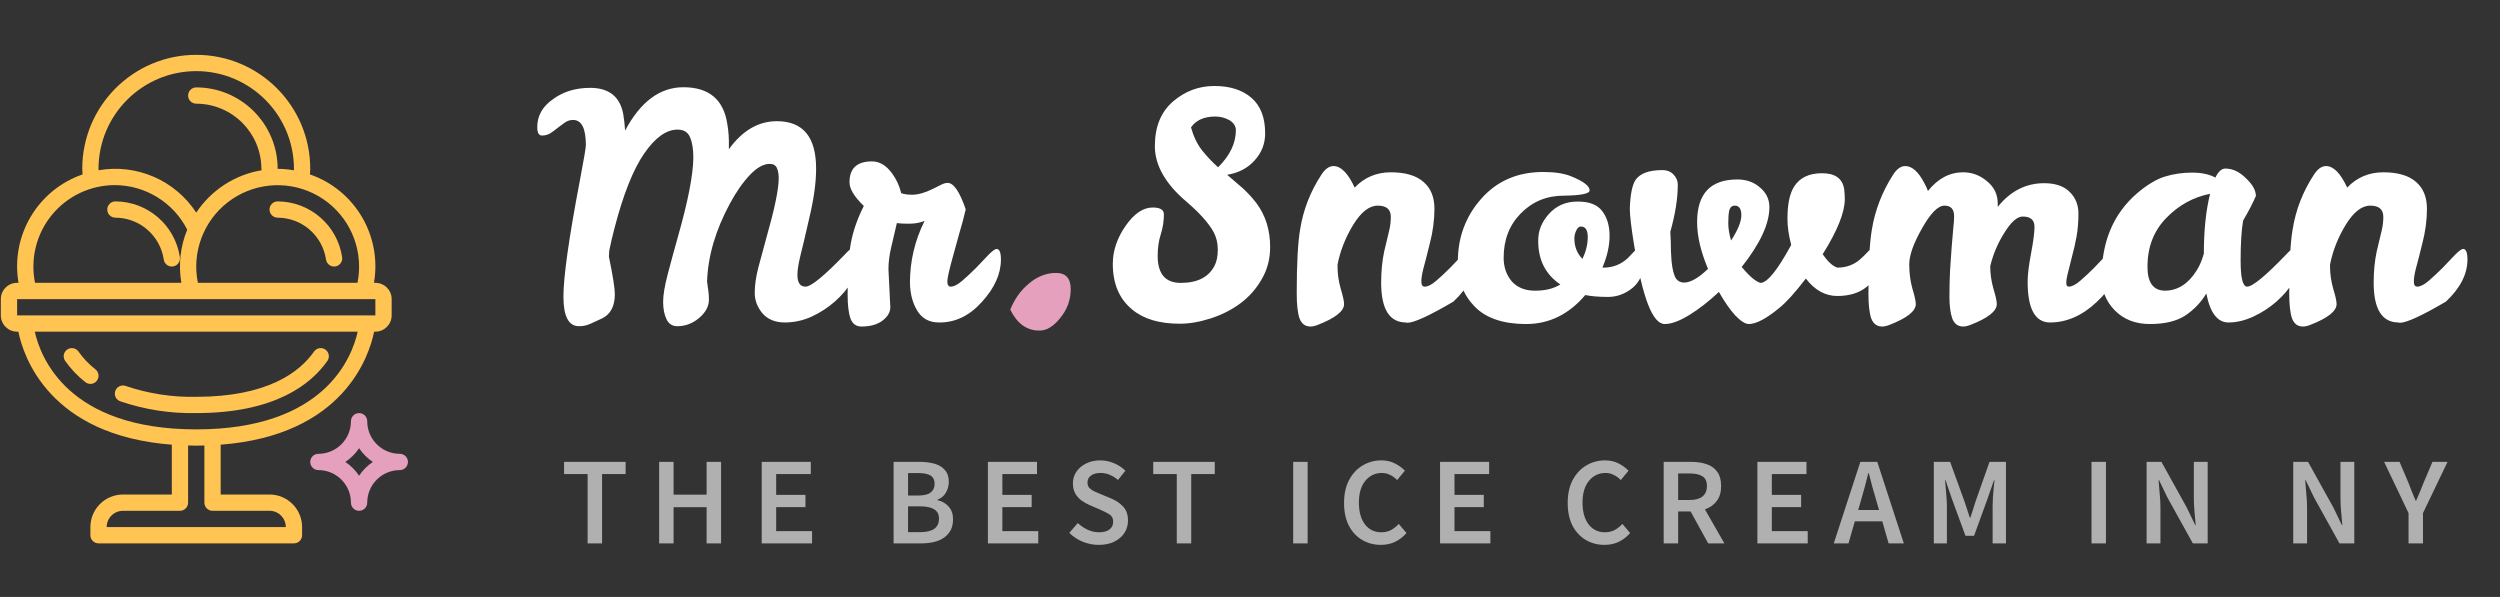<svg width="2006" height="479" viewBox="0 0 2006 479" fill="none" xmlns="http://www.w3.org/2000/svg">
<rect x="0" y="0" width="2006" height="479" fill="#333333" stroke="none"/>
<path d="M684.596 199C687.429 199 688.846 202.833 688.846 210.5C688.846 214.667 687.096 219.75 683.596 225.75C680.096 231.583 675.512 237 669.846 242C664.346 246.833 658.179 250.833 651.346 254C644.512 257.167 637.262 258.75 629.596 258.75C622.096 258.75 616.179 256.333 611.846 251.5C607.679 246.5 605.596 241 605.596 235C605.596 228.833 606.596 221.917 608.596 214.25C610.596 206.583 612.762 198.583 615.096 190.25C621.429 168.083 624.679 152.5 624.846 143.5C624.846 139.667 624.346 136.75 623.346 134.75C622.346 132.583 620.429 131.5 617.596 131.5C612.596 131.5 607.262 134.5 601.596 140.5C595.929 146.5 590.596 154.167 585.596 163.5C574.096 184.833 568.012 205.667 567.346 226C567.679 228.333 568.012 230.667 568.346 233C568.679 235.333 568.846 237.833 568.846 240.5C568.846 245.833 566.179 250.75 560.846 255.25C555.679 259.583 549.846 261.75 543.346 261.75C539.512 261.75 536.679 259.917 534.846 256.25C533.012 252.417 532.096 247.75 532.096 242.25C532.096 236.75 533.346 229.25 535.846 219.75C538.346 210.25 541.096 200.167 544.096 189.5C552.096 161.333 556.179 140.333 556.346 126.5C556.346 119.5 555.429 114 553.596 110C551.929 106 548.596 104 543.596 104C534.596 104 525.679 110.417 516.846 123.25C508.012 136.083 500.096 156 493.096 183C491.262 190 489.846 196.083 488.846 201.25L488.596 206C491.762 221.333 493.346 231.333 493.346 236C493.346 245.667 489.929 252.167 483.096 255.5C479.929 257 476.846 258.417 473.846 259.75C471.012 261.083 467.929 261.75 464.596 261.75C456.262 261.75 452.096 253.833 452.096 238C452.096 222 456.512 190.833 465.346 144.5C468.512 127.833 470.096 118.5 470.096 116.5C470.096 103 466.679 96.25 459.846 96.25C457.512 96.25 455.346 96.917 453.346 98.25C451.512 99.583 449.596 101 447.596 102.5C445.762 104 443.846 105.417 441.846 106.75C439.846 108.083 437.512 108.75 434.846 108.75C432.346 108.75 431.096 106.5 431.096 102C431.096 92.833 435.346 85.333 443.846 79.5C452.012 73.5 461.929 70.5 473.596 70.5C488.596 70.5 497.429 77.5 500.096 91.5C500.762 95.667 501.262 100.083 501.596 104.75C513.929 81.583 529.512 70 548.346 70C568.846 70 580.596 79.833 583.596 99.5C584.596 105.167 585.012 111.25 584.846 117.75V119.75C595.679 104.75 608.512 97.25 623.346 97.25C644.346 97.25 654.846 109.917 654.846 135.25C654.846 146.25 653.096 159.167 649.596 174C646.262 188.667 643.762 199.25 642.096 205.75C640.596 212.083 639.846 217 639.846 220.5C639.846 226.833 642.012 230 646.346 230C650.846 230 661.429 221.333 678.096 204C681.096 200.667 683.262 199 684.596 199ZM712.889 216L714.389 246.5C714.389 250.5 712.305 254.083 708.139 257.25C703.972 260.417 698.305 262 691.139 262C686.972 262 684.055 259.833 682.389 255.5C680.889 251.167 680.139 244.833 680.139 236.5C680.139 219 680.972 205.333 682.639 195.5C684.472 185.5 687.972 175.417 693.139 165.25C685.472 157.917 681.639 151.583 681.639 146.25C681.639 135.083 687.639 129.5 699.639 129.5C705.805 129.5 711.222 132.75 715.889 139.25C719.222 143.75 721.639 149 723.139 155C725.472 155.833 728.389 156.25 731.889 156.25C736.722 156.25 742.305 154.667 748.639 151.5L755.139 148.25C757.139 147.25 758.889 146.75 760.389 146.75C765.222 146.75 770.055 153.833 774.889 168C773.389 174.5 771.722 180.75 769.889 186.75C768.222 192.75 766.222 200 763.889 208.5C761.555 217 760.305 222.75 760.139 225.75C760.139 228.583 761.055 230 762.889 230C765.389 230 768.472 228.417 772.139 225.25C775.805 222.083 779.472 218.667 783.139 215C786.805 211.167 790.139 207.667 793.139 204.5C796.305 201.333 798.472 199.75 799.639 199.75C801.972 199.75 803.139 202.583 803.139 208.25C803.139 219.75 798.055 231.083 787.889 242.25C777.889 253.417 766.389 258.917 753.389 258.75C745.722 258.75 739.972 255.667 736.139 249.5C732.305 243.333 730.305 235.833 730.139 227C730.139 209.5 734.055 192.917 741.889 177.25C738.222 178.75 734.055 179.5 729.389 179.5C724.889 179.5 721.639 179.333 719.639 179C718.139 185.333 716.639 191.75 715.139 198.25C713.639 204.583 712.889 210.5 712.889 216ZM928.912 205.25C928.912 219.75 935.079 227 947.412 227C960.912 227 969.995 222.333 974.662 213C976.329 209.667 977.162 205.417 977.162 200.25C977.162 194.917 975.912 190 973.412 185.5C969.245 178.333 962.079 170.417 951.912 161.75C935.079 147.417 926.662 132.583 926.662 117.25C926.662 101.75 931.495 89.833 941.162 81.5C950.829 73.167 961.912 69 974.412 69C986.912 69 996.829 72.167 1004.16 78.5C1011.5 84.833 1015.16 94.333 1015.16 107C1015.16 115.333 1012.33 122.583 1006.66 128.75C1001.16 134.917 993.829 138.75 984.662 140.25C988.829 143.75 992.995 147.333 997.162 151C1001.16 154.667 1004.83 158.667 1008.16 163C1015.5 172.833 1019.16 184.583 1019.16 198.25C1019.16 207.75 1016.91 216.333 1012.41 224C1008.08 231.667 1002.33 238.167 995.162 243.5C988.162 248.667 980.245 252.667 971.412 255.5C962.579 258.333 954.329 259.75 946.662 259.75C930.329 259.75 917.662 256 908.662 248.5C898.162 240 892.912 227.75 892.912 211.75C892.912 201.25 896.329 191.083 903.162 181.25C909.995 171.417 917.245 166.5 924.912 166.5C930.912 166.5 933.912 168.333 933.912 172C933.912 177.333 933.079 182.667 931.412 188C929.745 193.167 928.912 198.917 928.912 205.25ZM977.412 134.25C986.912 124.75 991.662 114.833 991.662 104.5C991.662 101.333 989.995 98.667 986.662 96.5C982.995 94.5 979.162 93.5 975.162 93.5C966.162 93.5 959.662 96.417 955.662 102.25C957.662 109.417 960.579 115.5 964.412 120.5C968.412 125.5 972.745 130.083 977.412 134.25ZM1069.99 133.25C1075.99 133.25 1081.66 139 1086.99 150.5C1094.82 142.333 1104.49 138.25 1115.99 138.25C1127.66 138.25 1136.41 140.833 1142.24 146C1148.07 151 1150.99 158.167 1150.99 167.5C1150.99 176.667 1149.74 186 1147.24 195.5C1144.91 205 1143.16 211.833 1141.99 216C1140.99 220 1140.49 223.333 1140.49 226C1140.49 228.667 1141.41 230 1143.24 230C1145.74 230 1148.82 228.417 1152.49 225.25C1156.16 222.083 1159.82 218.667 1163.49 215C1167.16 211.167 1170.49 207.667 1173.49 204.5C1176.66 201.333 1178.82 199.75 1179.99 199.75C1182.32 199.75 1183.49 202.583 1183.49 208.25C1183.49 219.917 1177.74 231.167 1166.24 242C1146.91 253.333 1134.57 259 1129.24 259C1128.74 259 1128.41 258.917 1128.24 258.75C1114.91 258.75 1108.24 248.083 1108.24 226.75C1108.24 217.583 1109.07 209.167 1110.74 201.5C1112.57 193.833 1113.91 188.25 1114.74 184.75C1115.57 181.25 1115.99 177.667 1115.99 174C1115.99 168 1112.49 165 1105.49 165C1098.66 165 1092.07 170.167 1085.74 180.5C1079.57 190.667 1075.41 201.25 1073.24 212.25V214C1073.24 219.667 1074.07 225.5 1075.74 231.5C1077.57 237.5 1078.49 241.667 1078.49 244C1078.49 249.667 1071.41 255.25 1057.24 260.75C1055.07 261.583 1053.16 262 1051.49 262C1047.32 262 1044.41 259.833 1042.74 255.5C1041.24 251.167 1040.49 244.417 1040.49 235.25C1040.49 211.583 1041.41 194.5 1043.24 184C1045.74 168.333 1051.41 153.75 1060.24 140.25C1063.24 135.583 1066.49 133.25 1069.99 133.25ZM1272.02 236.75C1258.85 252.25 1243.02 260 1224.52 260C1206.18 260 1192.43 255.333 1183.27 246C1174.1 236.5 1169.6 224.75 1169.77 210.75C1169.6 190.917 1175.85 173.833 1188.52 159.5C1201.18 145.167 1217.77 138 1238.27 138C1247.6 138 1255.1 139.167 1260.77 141.5C1270.6 145.5 1275.52 149.25 1275.52 152.75C1275.52 155.417 1268.6 156.833 1254.77 157C1241.1 157 1229.6 161.75 1220.27 171.25C1211.1 180.583 1206.52 192.417 1206.52 206.75C1206.52 214.25 1208.68 220.583 1213.02 225.75C1217.52 230.75 1223.77 233.25 1231.77 233.25C1239.93 233.25 1246.68 231.583 1252.02 228.25C1240.18 220.25 1234.27 208.667 1234.27 193.5C1234.1 185.5 1236.93 178.25 1242.77 171.75C1248.77 165.083 1256.35 161.75 1265.52 161.75C1274.85 161.583 1281.52 164.083 1285.52 169.25C1289.52 174.417 1291.52 181.083 1291.52 189.25C1291.52 197.25 1289.6 205.75 1285.77 214.75H1287.27C1294.6 214.583 1300.93 212 1306.27 207C1308.27 205 1309.93 203.25 1311.27 201.75C1312.77 200.25 1314.27 199.5 1315.77 199.5C1318.1 199.5 1319.27 202.25 1319.27 207.75C1319.27 217.917 1316.27 225.583 1310.27 230.75C1304.27 235.75 1297.6 238.25 1290.27 238.25C1283.1 238.25 1277.02 237.75 1272.02 236.75ZM1269.77 207.75C1272.6 201.75 1274.02 195.917 1274.02 190.25C1274.02 184.583 1272.18 181.75 1268.52 181.75C1267.02 181.75 1265.77 182.833 1264.77 185C1263.77 187.167 1263.27 189.25 1263.27 191.25C1263.27 197.917 1265.43 203.417 1269.77 207.75ZM1346.26 148C1346.26 159.167 1344.26 171.833 1340.26 186C1340.59 191.333 1340.76 196.5 1340.76 201.5C1341.09 212.167 1342.43 219.5 1344.76 223.5C1346.43 225.667 1348.59 226.75 1351.26 226.75C1356.43 226.75 1362.84 223.083 1370.51 215.75C1364.68 201.917 1361.76 189.417 1361.76 178.25C1361.76 155.417 1372.51 144 1394.01 144C1401.34 144 1407.43 146.167 1412.26 150.5C1417.26 154.667 1419.76 159.917 1419.76 166.25C1419.76 179.583 1412.34 195.583 1397.51 214.25C1403.68 221.583 1408.68 225.833 1412.51 227C1418.01 227 1426.26 216.833 1437.26 196.5C1435.26 189 1434.26 182 1434.26 175.5C1434.26 163.667 1436.09 155 1439.76 149.5C1444.26 142.5 1451.68 139 1462.01 139C1472.51 139 1478.43 143.25 1479.76 151.75C1480.09 154.25 1480.26 156.917 1480.26 159.75C1480.26 170.417 1474.34 185.167 1462.51 204C1466.68 210 1470.59 213.583 1474.26 214.75C1481.93 214.75 1488.43 212.167 1493.76 207C1495.76 205.167 1497.43 203.5 1498.76 202C1500.26 200.333 1501.76 199.5 1503.26 199.5C1505.59 199.5 1506.76 202.25 1506.76 207.75C1506.76 217.917 1503.76 225.417 1497.76 230.25C1491.76 235.083 1483.93 237.5 1474.26 237.5C1464.59 237.5 1456.18 232.833 1449.01 223.5C1440.34 234.833 1433.18 242.75 1427.51 247.25C1417.18 255.75 1409.09 260 1403.26 260C1400.43 260 1396.76 257.667 1392.26 253C1387.93 248.167 1383.59 241.917 1379.26 234.25C1371.26 241.75 1363.34 247.917 1355.51 252.75C1347.68 257.583 1341.09 260 1335.76 260C1326.09 260 1317.93 239 1311.26 197C1308.93 182.667 1307.76 172.833 1307.76 167.5C1308.09 156.5 1309.59 148.833 1312.26 144.5C1315.93 139.167 1323.09 136.5 1333.76 136.5C1337.76 136.5 1340.84 137.75 1343.01 140.25C1345.18 142.583 1346.26 145.167 1346.26 148ZM1389.01 193C1394.51 184.5 1397.26 177.75 1397.26 172.75C1397.26 167.583 1395.51 165 1392.01 165C1389.68 165 1388.18 166.333 1387.51 169C1387.01 171.5 1386.76 174.833 1386.76 179C1386.76 183.167 1387.51 187.833 1389.01 193ZM1632.48 182C1632.48 176.5 1629.31 173.75 1622.98 173.75C1618.65 173.75 1613.81 178 1608.48 186.5C1603.15 194.833 1599.31 203.833 1596.98 213.5V214C1596.98 219.667 1597.81 225.5 1599.48 231.5C1601.31 237.5 1602.23 241.667 1602.23 244C1602.23 249.667 1595.15 255.25 1580.98 260.75C1578.81 261.583 1576.9 262 1575.23 262C1571.06 262 1568.15 259.833 1566.48 255.5C1564.98 251.167 1564.23 245.333 1564.23 238C1564.23 230.5 1564.4 223.5 1564.73 217C1565.23 210.333 1565.65 204.25 1565.98 198.75C1566.48 193.083 1566.9 188.167 1567.23 184C1567.73 179.667 1567.98 176.167 1567.98 173.5C1567.98 167.833 1565.4 165 1560.23 165C1555.06 165 1549.06 171.083 1542.23 183.25C1535.4 195.25 1531.98 204.833 1531.98 212C1531.98 219 1532.81 225.5 1534.48 231.5C1536.31 237.5 1537.23 241.667 1537.23 244C1537.23 249.667 1530.15 255.25 1515.98 260.75C1513.81 261.583 1511.9 262 1510.23 262C1506.06 262 1503.15 259.833 1501.48 255.5C1499.98 251.167 1499.23 244.5 1499.23 235.5C1499.23 211.833 1500.15 194.75 1501.98 184.25C1504.48 168.75 1510.15 154.083 1518.98 140.25C1521.98 135.583 1525.23 133.25 1528.73 133.25C1534.23 133.25 1539.31 137.75 1543.98 146.75C1545.31 149.083 1546.31 151.25 1546.98 153.25C1554.98 143.25 1564.4 138.25 1575.23 138.25C1582.4 138.25 1588.81 140.667 1594.48 145.5C1600.15 150.167 1602.98 156.083 1602.98 163.25V166C1613.15 153.333 1625.56 147 1640.23 147C1649.23 147 1656.06 149.333 1660.73 154C1665.4 158.667 1667.73 164.417 1667.73 171.25C1667.73 178.083 1667.23 184.25 1666.23 189.75C1665.23 195.25 1664.06 200.417 1662.73 205.25C1661.56 210.083 1660.48 214.417 1659.48 218.25C1658.48 221.917 1657.98 224.833 1657.98 227C1657.98 229 1658.65 230 1659.98 230C1662.48 230 1665.56 228.417 1669.23 225.25C1672.9 222.083 1676.56 218.667 1680.23 215C1683.9 211.167 1687.23 207.667 1690.23 204.5C1693.4 201.333 1695.56 199.75 1696.73 199.75C1699.06 199.75 1700.23 202.583 1700.23 208.25C1700.23 219.917 1694.31 231.25 1682.48 242.25C1670.81 253.25 1658.31 258.75 1644.98 258.75C1632.98 258.75 1626.98 247.833 1626.98 226C1626.98 220.5 1627.9 212.917 1629.73 203.25C1631.56 193.583 1632.48 186.5 1632.48 182ZM1841.12 199C1844.12 199 1845.62 202.833 1845.62 210.5C1845.62 214.667 1843.87 219.75 1840.37 225.75C1836.87 231.583 1832.29 237 1826.62 242C1821.12 246.833 1814.95 250.833 1808.12 254C1801.29 257.167 1794.62 258.75 1788.12 258.75C1779.29 258.75 1773.37 251 1770.37 235.5C1766.04 242.667 1760.37 248.583 1753.37 253.25C1746.37 257.75 1736.95 260 1725.12 260C1713.45 260 1704.04 256.333 1696.87 249C1689.7 241.667 1686.2 232.75 1686.37 222.25C1686.37 193.917 1695.79 171.583 1714.62 155.25C1722.62 148.417 1730.04 143.917 1736.87 141.75C1743.87 139.583 1751.2 138.5 1758.87 138.5C1766.54 138.5 1772.79 139.833 1777.62 142.5C1779.95 137.667 1782.62 135.25 1785.62 135.25C1791.45 135.25 1796.95 137.833 1802.12 143C1807.45 148 1810.12 152.75 1810.12 157.25C1807.79 162.75 1804.37 169.333 1799.87 177C1798.54 184.667 1797.87 195.417 1797.87 209.25C1797.87 223.083 1799.62 230 1803.12 230C1807.45 230 1817.95 221.333 1834.62 204C1837.62 200.667 1839.79 199 1841.12 199ZM1723.12 214C1723.12 226.833 1727.87 233.25 1737.37 233.25C1747.54 233.083 1755.95 227.667 1762.62 217C1764.95 213.333 1766.87 208.833 1768.37 203.5C1768.37 184.833 1770.04 168.833 1773.37 155.5C1759.87 158.167 1748.12 164.667 1738.12 175C1728.12 185.333 1723.12 198.333 1723.12 214ZM1866.38 133.25C1872.38 133.25 1878.04 139 1883.38 150.5C1891.21 142.333 1900.88 138.25 1912.38 138.25C1924.04 138.25 1932.79 140.833 1938.63 146C1944.46 151 1947.38 158.167 1947.38 167.5C1947.38 176.667 1946.13 186 1943.63 195.5C1941.29 205 1939.54 211.833 1938.38 216C1937.38 220 1936.88 223.333 1936.88 226C1936.88 228.667 1937.79 230 1939.63 230C1942.13 230 1945.21 228.417 1948.88 225.25C1952.54 222.083 1956.21 218.667 1959.88 215C1963.54 211.167 1966.88 207.667 1969.88 204.5C1973.04 201.333 1975.21 199.75 1976.38 199.75C1978.71 199.75 1979.88 202.583 1979.88 208.25C1979.88 219.917 1974.13 231.167 1962.63 242C1943.29 253.333 1930.96 259 1925.63 259C1925.13 259 1924.79 258.917 1924.63 258.75C1911.29 258.75 1904.63 248.083 1904.63 226.75C1904.63 217.583 1905.46 209.167 1907.13 201.5C1908.96 193.833 1910.29 188.25 1911.13 184.75C1911.96 181.25 1912.38 177.667 1912.38 174C1912.38 168 1908.88 165 1901.88 165C1895.04 165 1888.46 170.167 1882.13 180.5C1875.96 190.667 1871.79 201.25 1869.63 212.25V214C1869.63 219.667 1870.46 225.5 1872.13 231.5C1873.96 237.5 1874.88 241.667 1874.88 244C1874.88 249.667 1867.79 255.25 1853.63 260.75C1851.46 261.583 1849.54 262 1847.88 262C1843.71 262 1840.79 259.833 1839.13 255.5C1837.63 251.167 1836.88 244.417 1836.88 235.25C1836.88 211.583 1837.79 194.5 1839.63 184C1842.13 168.333 1847.79 153.75 1856.63 140.25C1859.63 135.583 1862.88 133.25 1866.38 133.25Z" fill="white"/>
<path d="M810.646 248.5C813.98 240 818.98 233 825.646 227.5C832.313 221.833 839.563 219 847.396 219C855.23 219 859.146 223.333 859.146 232C859.146 240.667 856.313 248.417 850.646 255.25C845.146 262.083 839.563 265.417 833.896 265.25C823.896 265.25 816.146 259.667 810.646 248.5Z" fill="#E5A0BD"/>
<path d="M13.734 266.133H14.719C18.809 286.138 39.548 349.328 137.867 356.815V396.8H98.667C84.235 396.8 72.534 408.501 72.534 422.933V429.467C72.534 433.075 75.459 436 79.067 436H235.867C239.475 436 242.4 433.075 242.4 429.467V422.933C242.4 408.501 230.699 396.8 216.267 396.8H177.067V356.815C275.373 349.328 296.125 286.138 300.215 266.133H301.2C308.416 266.133 314.267 260.283 314.267 253.067V240C314.267 232.784 308.416 226.933 301.2 226.933H300.065C306.566 189.274 284.822 152.451 248.704 139.955C248.777 138.459 248.934 136.976 248.934 135.467C248.934 84.951 207.982 44 157.467 44C106.952 44 66 84.951 66 135.467C66 136.956 66.163 138.453 66.243 139.955C30.118 152.441 8.368 189.268 14.869 226.933H13.734C6.518 226.933 0.667 232.784 0.667 240V253.067C0.667 260.283 6.518 266.133 13.734 266.133ZM216.267 409.867C223.483 409.867 229.334 415.717 229.334 422.933H85.6C85.6 415.717 91.451 409.867 98.667 409.867H144.4C148.008 409.867 150.934 406.941 150.934 403.333V357.45C153.109 357.501 155.228 357.6 157.467 357.6C159.706 357.6 161.825 357.501 164 357.45V403.333C164 406.941 166.926 409.867 170.534 409.867H216.267ZM157.467 344.533C54.411 344.533 32.466 286.681 27.923 266.133H287.011C282.468 286.681 260.523 344.533 157.467 344.533ZM288.134 213.867C288.137 218.256 287.697 222.633 286.826 226.933H158.775C153.818 202.532 163.165 177.436 182.873 162.219C202.581 147.002 229.225 144.31 251.578 155.28C273.931 166.248 288.108 188.968 288.134 213.867ZM157.467 57.067C200.747 57.114 235.819 92.186 235.867 135.467C235.867 135.859 235.816 136.245 235.81 136.637C231.512 135.885 227.161 135.492 222.8 135.467C222.762 99.399 193.534 70.172 157.467 70.133C153.859 70.133 150.934 73.059 150.934 76.667C150.934 80.275 153.859 83.2 157.467 83.2C186.318 83.232 209.702 106.615 209.734 135.467C209.772 135.853 209.848 136.235 209.963 136.609C188.513 140.175 169.503 152.479 157.467 170.59C140.492 144.613 109.67 131.249 79.105 136.615C79.105 136.232 79.048 135.84 79.048 135.448C79.105 92.167 114.187 57.102 157.467 57.067ZM92.134 148.533C116.672 148.616 139.102 162.413 150.241 184.278C144.671 197.766 143.041 212.556 145.536 226.933H28.108C24.207 207.713 29.139 187.752 41.545 172.561C53.951 157.37 72.521 148.552 92.134 148.533ZM13.734 240H301.2V253.067H13.734V240Z" fill="#FFC452"/>
<path d="M52.209 289.47C56.762 295.962 62.246 301.746 68.482 306.643C71.315 308.879 75.424 308.397 77.663 305.564C79.9 302.732 79.418 298.623 76.585 296.383C71.35 292.287 66.747 287.445 62.922 282.012C60.829 279.138 56.822 278.464 53.904 280.5C50.988 282.532 50.235 286.526 52.209 289.486V289.47Z" fill="#FFC452"/>
<path d="M96.399 321.966C116.044 328.684 136.713 331.9 157.468 331.466C220.265 331.466 249.39 308.631 262.773 289.468C264.748 286.511 263.992 282.517 261.076 280.485C258.16 278.45 254.15 279.12 252.057 281.997C240.442 298.605 214.641 318.399 157.468 318.399C138.26 318.83 119.126 315.892 100.936 309.71C97.551 308.459 93.79 310.188 92.539 313.573C91.286 316.954 93.015 320.715 96.399 321.966Z" fill="#FFC452"/>
<path d="M216.267 168.131C216.267 171.739 219.192 174.664 222.8 174.664C242.257 174.735 258.743 189.01 261.595 208.259C262.109 211.832 265.42 214.314 268.993 213.804C272.569 213.29 275.051 209.979 274.538 206.403C270.729 180.738 248.746 161.7 222.8 161.598C219.192 161.598 216.267 164.523 216.267 168.131Z" fill="#FFC452"/>
<path d="M92.596 174.664C112.055 174.738 128.542 189.013 131.397 208.259C131.86 211.475 134.616 213.864 137.867 213.864C138.182 213.864 138.495 213.842 138.808 213.801C142.377 213.284 144.853 209.972 144.343 206.403C140.53 180.735 118.547 161.697 92.596 161.598C88.988 161.598 86.062 164.523 86.062 168.131C86.062 171.739 88.988 174.664 92.596 174.664Z" fill="#FFC452"/>
<path d="M294.667 338.002C294.667 334.394 291.742 331.469 288.134 331.469C284.526 331.469 281.6 334.394 281.6 338.002C281.6 352.434 269.899 364.135 255.467 364.135C251.859 364.135 248.934 367.061 248.934 370.669C248.934 374.277 251.859 377.202 255.467 377.202C269.899 377.202 281.6 388.903 281.6 403.335C281.6 406.943 284.526 409.869 288.134 409.869C291.742 409.869 294.667 406.943 294.667 403.335C294.667 388.903 306.368 377.202 320.8 377.202C324.408 377.202 327.334 374.277 327.334 370.669C327.334 367.061 324.408 364.135 320.8 364.135C306.368 364.135 294.667 352.434 294.667 338.002ZM288.134 381.71C285.224 377.333 281.469 373.578 277.093 370.669C281.469 367.759 285.224 364.005 288.134 359.628C291.043 364.005 294.798 367.759 299.175 370.669C294.798 373.578 291.043 377.333 288.134 381.71Z" fill="#E5A0BD"/>
<path d="M471.5 436V380.4H452.6V370.6H502V380.4H483.1V436H471.5ZM528.89 436V370.6H540.49V396.9H566.99V370.6H578.59V436H566.99V407H540.49V436H528.89ZM611.198 436V370.6H650.598V380.4H622.798V397.1H646.298V406.9H622.798V426.2H651.598V436H611.198ZM717.027 436V370.6H737.927C742.46 370.6 746.46 371.1 749.927 372.1C753.46 373.1 756.227 374.8 758.227 377.2C760.293 379.533 761.327 382.7 761.327 386.7C761.327 389.767 760.527 392.667 758.927 395.4C757.327 398.067 755.093 399.9 752.227 400.9V401.3C755.827 402.1 758.793 403.8 761.127 406.4C763.527 408.933 764.727 412.4 764.727 416.8C764.727 421.133 763.627 424.733 761.427 427.6C759.293 430.467 756.327 432.6 752.527 434C748.727 435.333 744.427 436 739.627 436H717.027ZM728.627 397.6H736.927C741.46 397.6 744.76 396.767 746.827 395.1C748.893 393.433 749.927 391.2 749.927 388.4C749.927 385.2 748.86 382.933 746.727 381.6C744.593 380.267 741.393 379.6 737.127 379.6H728.627V397.6ZM728.627 427H738.427C743.227 427 746.927 426.133 749.527 424.4C752.127 422.6 753.427 419.867 753.427 416.2C753.427 412.733 752.16 410.233 749.627 408.7C747.093 407.1 743.36 406.3 738.427 406.3H728.627V427ZM792.695 436V370.6H832.095V380.4H804.295V397.1H827.795V406.9H804.295V426.2H833.095V436H792.695ZM881.603 437.2C877.203 437.2 872.936 436.367 868.803 434.7C864.736 433.033 861.136 430.667 858.003 427.6L864.803 419.7C867.136 421.9 869.803 423.7 872.803 425.1C875.803 426.433 878.803 427.1 881.803 427.1C885.536 427.1 888.37 426.333 890.303 424.8C892.236 423.267 893.203 421.233 893.203 418.7C893.203 415.967 892.236 414 890.303 412.8C888.436 411.6 886.036 410.367 883.103 409.1L874.103 405.2C871.97 404.267 869.87 403.067 867.803 401.6C865.803 400.133 864.136 398.267 862.803 396C861.536 393.733 860.903 391 860.903 387.8C860.903 384.333 861.836 381.233 863.703 378.5C865.636 375.7 868.236 373.5 871.503 371.9C874.836 370.233 878.636 369.4 882.903 369.4C886.703 369.4 890.37 370.167 893.903 371.7C897.436 373.167 900.47 375.167 903.003 377.7L897.103 385.1C895.036 383.367 892.836 382 890.503 381C888.236 380 885.703 379.5 882.903 379.5C879.836 379.5 877.336 380.2 875.403 381.6C873.536 382.933 872.603 384.8 872.603 387.2C872.603 388.867 873.07 390.267 874.003 391.4C875.003 392.467 876.303 393.4 877.903 394.2C879.503 394.933 881.203 395.667 883.003 396.4L891.903 400.1C895.77 401.767 898.936 403.967 901.403 406.7C903.87 409.367 905.103 413.067 905.103 417.8C905.103 421.333 904.17 424.567 902.303 427.5C900.436 430.433 897.736 432.8 894.203 434.6C890.736 436.333 886.536 437.2 881.603 437.2ZM944.242 436V380.4H925.342V370.6H974.742V380.4H955.842V436H944.242ZM1037.65 436V370.6H1049.25V436H1037.65ZM1107.97 437.2C1102.51 437.2 1097.54 435.9 1093.07 433.3C1088.61 430.7 1085.04 426.9 1082.37 421.9C1079.77 416.833 1078.47 410.7 1078.47 403.5C1078.47 396.367 1079.81 390.267 1082.47 385.2C1085.21 380.067 1088.84 376.167 1093.37 373.5C1097.91 370.767 1102.91 369.4 1108.37 369.4C1112.51 369.4 1116.17 370.233 1119.37 371.9C1122.57 373.567 1125.21 375.5 1127.27 377.7L1121.07 385.2C1119.41 383.467 1117.54 382.1 1115.47 381.1C1113.47 380.033 1111.21 379.5 1108.67 379.5C1105.14 379.5 1101.97 380.467 1099.17 382.4C1096.44 384.267 1094.27 386.967 1092.67 390.5C1091.14 394.033 1090.37 398.267 1090.37 403.2C1090.37 410.667 1092.01 416.533 1095.27 420.8C1098.54 425 1102.91 427.1 1108.37 427.1C1111.31 427.1 1113.91 426.5 1116.17 425.3C1118.44 424.033 1120.51 422.4 1122.37 420.4L1128.57 427.7C1125.91 430.767 1122.84 433.133 1119.37 434.8C1115.97 436.4 1112.17 437.2 1107.97 437.2ZM1155.49 436V370.6H1194.89V380.4H1167.09V397.1H1190.59V406.9H1167.09V426.2H1195.89V436H1155.49ZM1287.42 437.2C1281.95 437.2 1276.99 435.9 1272.52 433.3C1268.05 430.7 1264.49 426.9 1261.82 421.9C1259.22 416.833 1257.92 410.7 1257.92 403.5C1257.92 396.367 1259.25 390.267 1261.92 385.2C1264.65 380.067 1268.29 376.167 1272.82 373.5C1277.35 370.767 1282.35 369.4 1287.82 369.4C1291.95 369.4 1295.62 370.233 1298.82 371.9C1302.02 373.567 1304.65 375.5 1306.72 377.7L1300.52 385.2C1298.85 383.467 1296.99 382.1 1294.92 381.1C1292.92 380.033 1290.65 379.5 1288.12 379.5C1284.59 379.5 1281.42 380.467 1278.62 382.4C1275.89 384.267 1273.72 386.967 1272.12 390.5C1270.59 394.033 1269.82 398.267 1269.82 403.2C1269.82 410.667 1271.45 416.533 1274.72 420.8C1277.99 425 1282.35 427.1 1287.82 427.1C1290.75 427.1 1293.35 426.5 1295.62 425.3C1297.89 424.033 1299.95 422.4 1301.82 420.4L1308.02 427.7C1305.35 430.767 1302.29 433.133 1298.82 434.8C1295.42 436.4 1291.62 437.2 1287.42 437.2ZM1334.94 436V370.6H1357.04C1361.57 370.6 1365.64 371.2 1369.24 372.4C1372.9 373.6 1375.77 375.633 1377.84 378.5C1379.97 381.3 1381.04 385.133 1381.04 390C1381.04 395 1379.84 399.033 1377.44 402.1C1375.1 405.167 1371.97 407.367 1368.04 408.7L1383.64 436H1370.64L1356.54 410.4H1346.54V436H1334.94ZM1346.54 401.2H1355.84C1360.3 401.2 1363.7 400.267 1366.04 398.4C1368.44 396.467 1369.64 393.667 1369.64 390C1369.64 386.267 1368.44 383.667 1366.04 382.2C1363.7 380.667 1360.3 379.9 1355.84 379.9H1346.54V401.2ZM1410.12 436V370.6H1449.52V380.4H1421.72V397.1H1445.22V406.9H1421.72V426.2H1450.52V436H1410.12ZM1493.33 401.2L1491.03 409.2H1507.73L1505.43 401.2C1504.36 397.733 1503.33 394.167 1502.33 390.5C1501.39 386.833 1500.46 383.2 1499.53 379.6H1499.13C1498.26 383.267 1497.33 386.933 1496.33 390.6C1495.39 394.2 1494.39 397.733 1493.33 401.2ZM1471.42 436L1492.73 370.6H1506.33L1527.63 436H1515.43L1510.33 418.3H1488.33L1483.23 436H1471.42ZM1551.69 436V370.6H1564.79L1576.39 402.6C1577.12 404.667 1577.82 406.8 1578.49 409C1579.22 411.133 1579.92 413.267 1580.59 415.4H1580.99C1581.72 413.267 1582.42 411.133 1583.09 409C1583.75 406.8 1584.42 404.667 1585.09 402.6L1596.39 370.6H1609.59V436H1598.89V406.1C1598.89 404.033 1598.95 401.8 1599.09 399.4C1599.29 396.933 1599.49 394.467 1599.69 392C1599.95 389.533 1600.19 387.3 1600.39 385.3H1599.99L1594.69 400.5L1583.99 429.9H1577.09L1566.29 400.5L1561.09 385.3H1560.69C1560.89 387.3 1561.09 389.533 1561.29 392C1561.55 394.467 1561.75 396.933 1561.89 399.4C1562.09 401.8 1562.19 404.033 1562.19 406.1V436H1551.69ZM1678.22 436V370.6H1689.82V436H1678.22ZM1722.44 436V370.6H1734.34L1754.74 407.4L1761.44 421.3H1761.84C1761.57 417.967 1761.24 414.333 1760.84 410.4C1760.51 406.467 1760.34 402.667 1760.34 399V370.6H1771.44V436H1759.54L1739.14 399.2L1732.44 385.3H1732.04C1732.31 388.767 1732.61 392.4 1732.94 396.2C1733.34 400 1733.54 403.733 1733.54 407.4V436H1722.44ZM1840.09 436V370.6H1851.99L1872.39 407.4L1879.09 421.3H1879.49C1879.22 417.967 1878.89 414.333 1878.49 410.4C1878.15 406.467 1877.99 402.667 1877.99 399V370.6H1889.09V436H1877.19L1856.79 399.2L1850.09 385.3H1849.69C1849.95 388.767 1850.25 392.4 1850.59 396.2C1850.99 400 1851.19 403.733 1851.19 407.4V436H1840.09ZM1932.61 436V411.7L1913.01 370.6H1925.41L1932.51 387.3C1933.44 389.767 1934.38 392.167 1935.31 394.5C1936.24 396.767 1937.24 399.167 1938.31 401.7H1938.71C1939.78 399.167 1940.81 396.767 1941.81 394.5C1942.81 392.167 1943.78 389.767 1944.71 387.3L1951.81 370.6H1963.91L1944.21 411.7V436H1932.61Z" fill="white" fill-opacity="0.61"/>
</svg>
